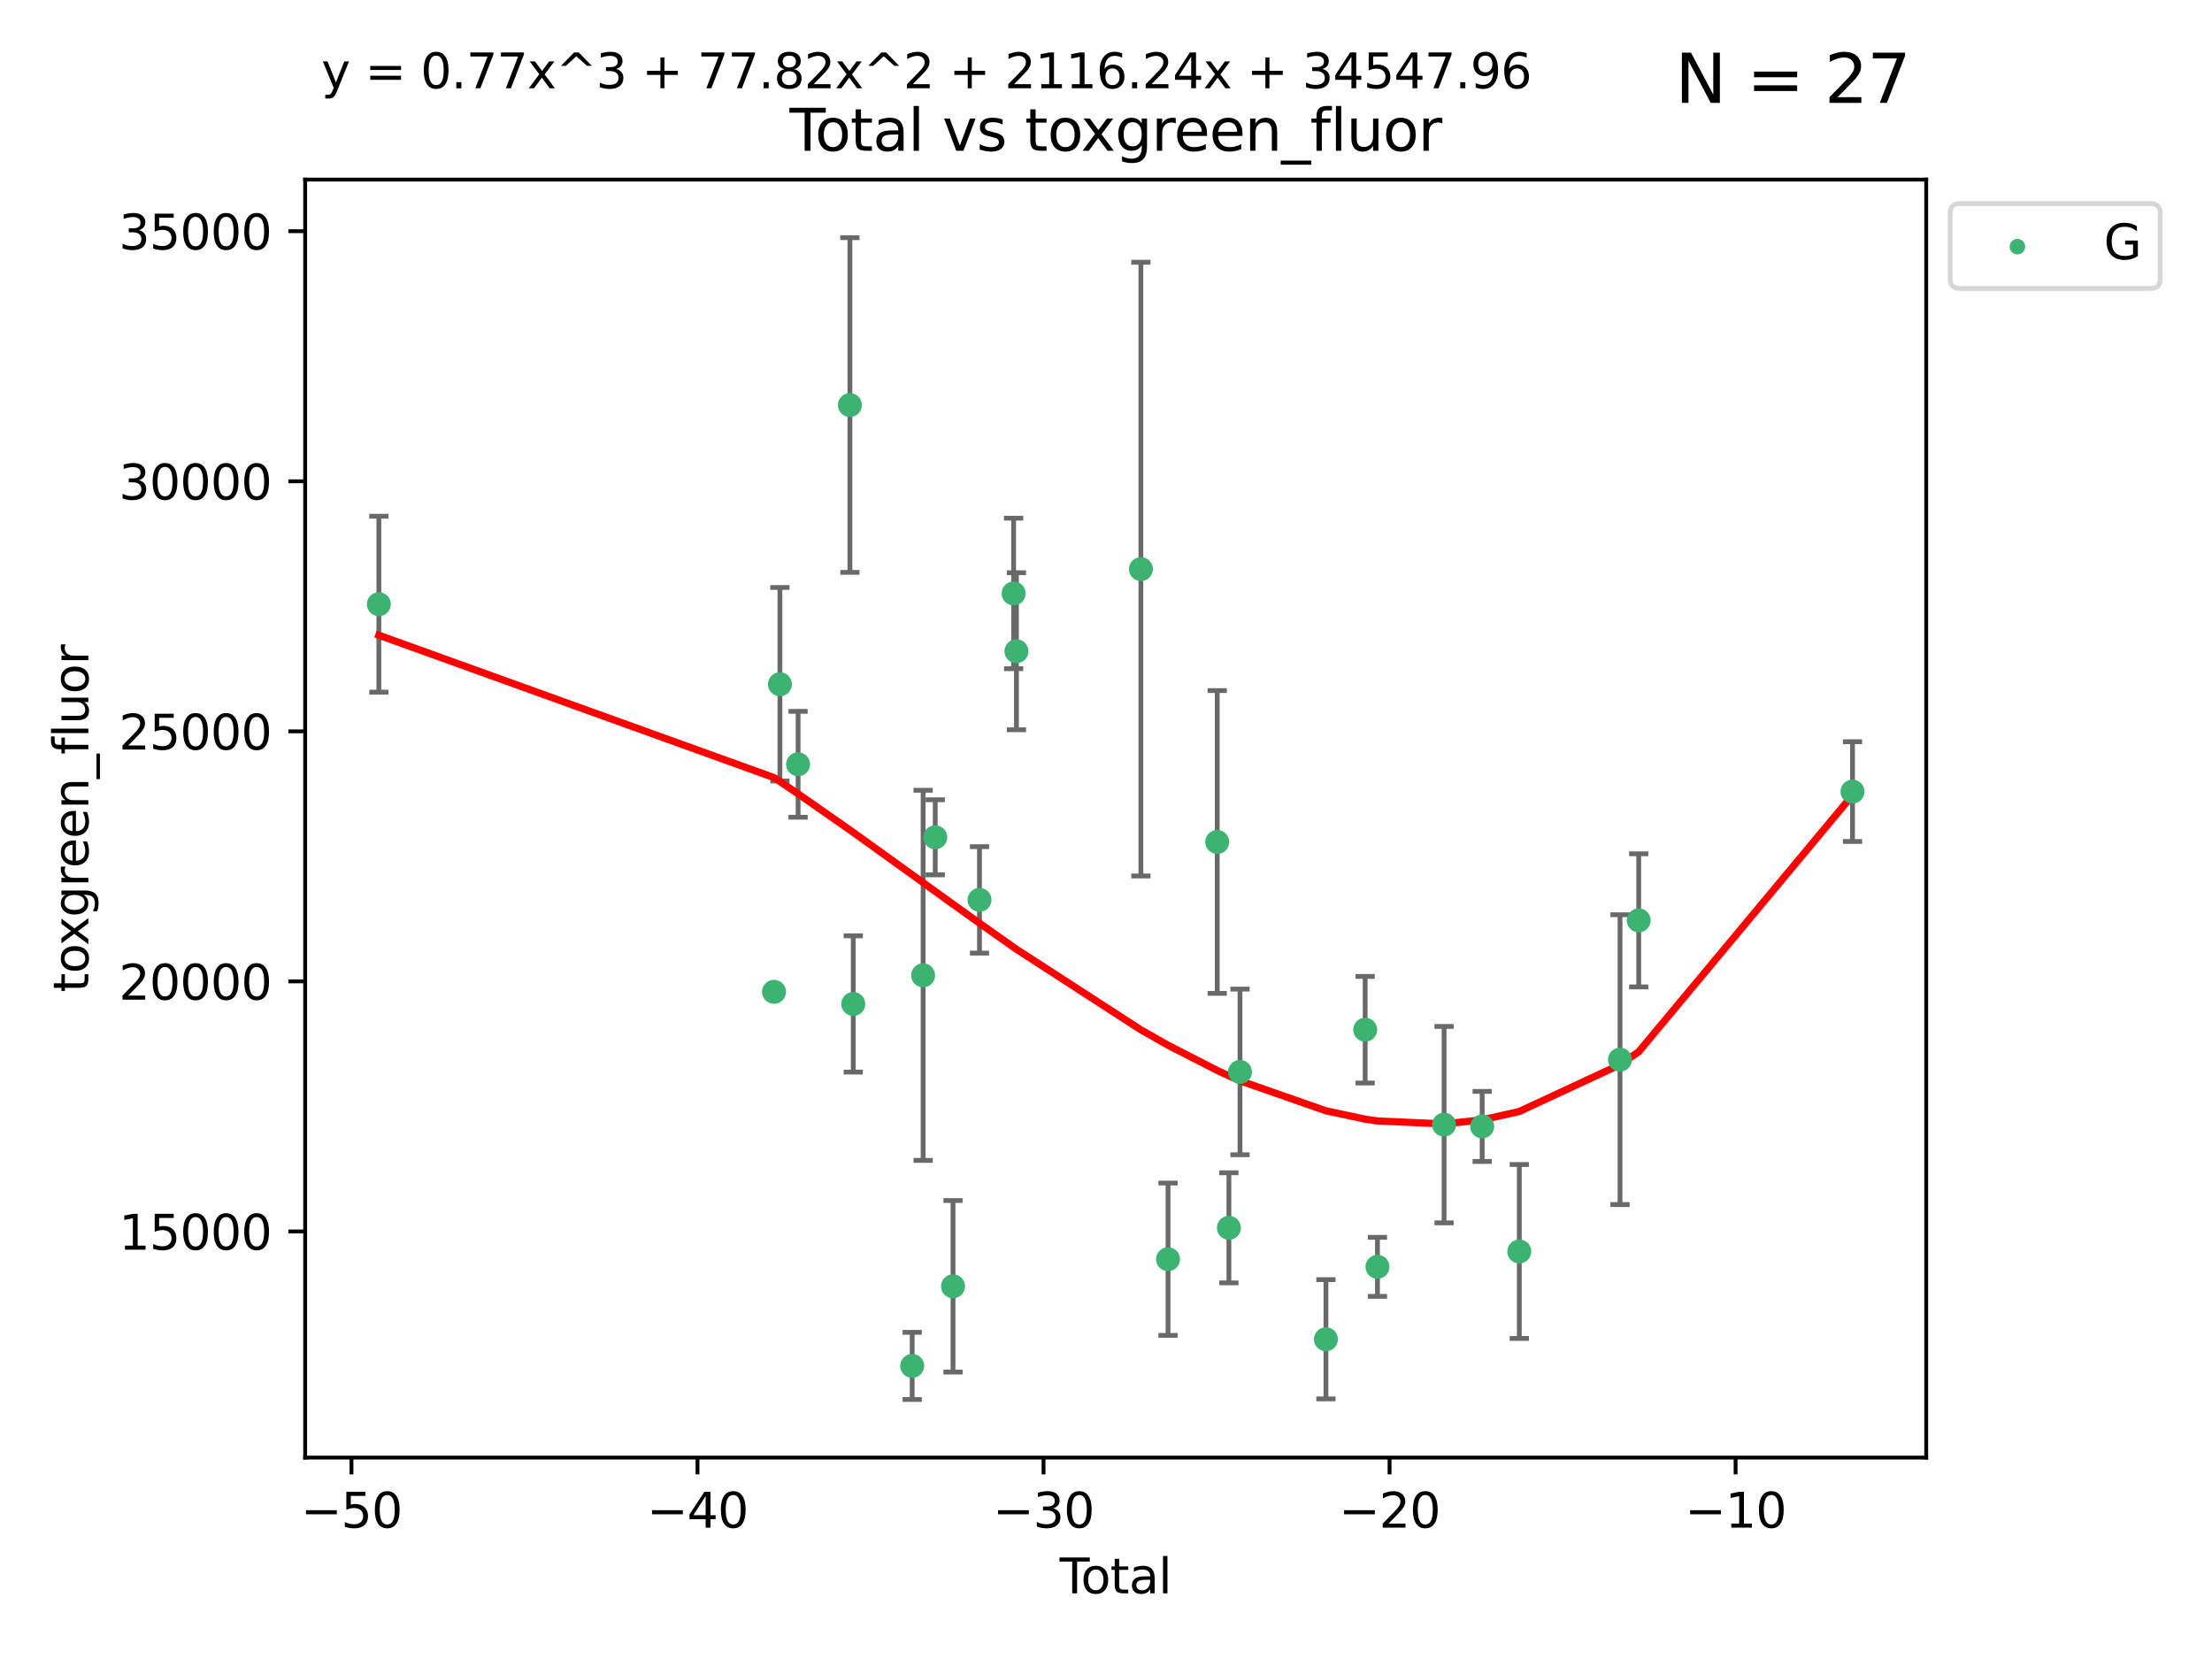 <?xml version="1.0" encoding="utf-8" standalone="no"?>
<!DOCTYPE svg PUBLIC "-//W3C//DTD SVG 1.1//EN"
  "http://www.w3.org/Graphics/SVG/1.1/DTD/svg11.dtd">
<svg xmlns:xlink="http://www.w3.org/1999/xlink" width="460.8pt" height="345.6pt" viewBox="0 0 460.8 345.6" xmlns="http://www.w3.org/2000/svg" version="1.1">
 <defs>
  <style type="text/css">*{stroke-linejoin: round; stroke-linecap: butt}</style>
 </defs>
 <g id="figure_1">
  <g id="patch_1">
   <path d="M 0 345.6 
L 460.8 345.6 
L 460.8 0 
L 0 0 
z
" style="fill: #ffffff"/>
  </g>
  <g id="axes_1">
   <g id="patch_2">
    <path d="M 63.571 303.64 
L 401.26 303.64 
L 401.26 37.411 
L 63.571 37.411 
z
" style="fill: #ffffff"/>
   </g>
   <g id="PathCollection_1">
    <defs>
     <path id="m36bdac491e" d="M 0 1.118 
C 0.297 1.118 0.581 1 0.791 0.791 
C 1 0.581 1.118 0.297 1.118 0 
C 1.118 -0.297 1 -0.581 0.791 -0.791 
C 0.581 -1 0.297 -1.118 0 -1.118 
C -0.297 -1.118 -0.581 -1 -0.791 -0.791 
C -1 -0.581 -1.118 -0.297 -1.118 0 
C -1.118 0.297 -1 0.581 -0.791 0.791 
C -0.581 1 -0.297 1.118 0 1.118 
z
" style="stroke: #3cb371"/>
    </defs>
    <g clip-path="url(#pead21cadd0)">
     <use xlink:href="#m36bdac491e" x="78.921" y="125.865" style="fill: #3cb371; stroke: #3cb371"/>
     <use xlink:href="#m36bdac491e" x="161.243" y="206.614" style="fill: #3cb371; stroke: #3cb371"/>
     <use xlink:href="#m36bdac491e" x="162.472" y="142.541" style="fill: #3cb371; stroke: #3cb371"/>
     <use xlink:href="#m36bdac491e" x="166.255" y="159.214" style="fill: #3cb371; stroke: #3cb371"/>
     <use xlink:href="#m36bdac491e" x="177.051" y="84.377" style="fill: #3cb371; stroke: #3cb371"/>
     <use xlink:href="#m36bdac491e" x="177.75" y="209.146" style="fill: #3cb371; stroke: #3cb371"/>
     <use xlink:href="#m36bdac491e" x="190.024" y="284.544" style="fill: #3cb371; stroke: #3cb371"/>
     <use xlink:href="#m36bdac491e" x="192.301" y="203.178" style="fill: #3cb371; stroke: #3cb371"/>
     <use xlink:href="#m36bdac491e" x="194.83" y="174.426" style="fill: #3cb371; stroke: #3cb371"/>
     <use xlink:href="#m36bdac491e" x="198.533" y="267.962" style="fill: #3cb371; stroke: #3cb371"/>
     <use xlink:href="#m36bdac491e" x="204.046" y="187.463" style="fill: #3cb371; stroke: #3cb371"/>
     <use xlink:href="#m36bdac491e" x="211.155" y="123.622" style="fill: #3cb371; stroke: #3cb371"/>
     <use xlink:href="#m36bdac491e" x="211.742" y="135.663" style="fill: #3cb371; stroke: #3cb371"/>
     <use xlink:href="#m36bdac491e" x="237.671" y="118.555" style="fill: #3cb371; stroke: #3cb371"/>
     <use xlink:href="#m36bdac491e" x="243.322" y="262.32" style="fill: #3cb371; stroke: #3cb371"/>
     <use xlink:href="#m36bdac491e" x="253.568" y="175.398" style="fill: #3cb371; stroke: #3cb371"/>
     <use xlink:href="#m36bdac491e" x="256.002" y="255.777" style="fill: #3cb371; stroke: #3cb371"/>
     <use xlink:href="#m36bdac491e" x="258.316" y="223.306" style="fill: #3cb371; stroke: #3cb371"/>
     <use xlink:href="#m36bdac491e" x="276.215" y="278.993" style="fill: #3cb371; stroke: #3cb371"/>
     <use xlink:href="#m36bdac491e" x="284.389" y="214.513" style="fill: #3cb371; stroke: #3cb371"/>
     <use xlink:href="#m36bdac491e" x="286.95" y="263.906" style="fill: #3cb371; stroke: #3cb371"/>
     <use xlink:href="#m36bdac491e" x="300.829" y="234.283" style="fill: #3cb371; stroke: #3cb371"/>
     <use xlink:href="#m36bdac491e" x="308.762" y="234.654" style="fill: #3cb371; stroke: #3cb371"/>
     <use xlink:href="#m36bdac491e" x="316.498" y="260.706" style="fill: #3cb371; stroke: #3cb371"/>
     <use xlink:href="#m36bdac491e" x="337.477" y="220.745" style="fill: #3cb371; stroke: #3cb371"/>
     <use xlink:href="#m36bdac491e" x="341.376" y="191.727" style="fill: #3cb371; stroke: #3cb371"/>
     <use xlink:href="#m36bdac491e" x="385.911" y="164.908" style="fill: #3cb371; stroke: #3cb371"/>
    </g>
   </g>
   <g id="matplotlib.axis_1">
    <g id="xtick_1">
     <g id="line2d_1">
      <defs>
       <path id="mc6f95c3813" d="M 0 0 
L 0 3.5 
" style="stroke: #000000; stroke-width: 0.8"/>
      </defs>
      <g>
       <use xlink:href="#mc6f95c3813" x="73.218" y="303.64" style="stroke: #000000; stroke-width: 0.8"/>
      </g>
     </g>
     <g id="text_1">
      <!-- −50 -->
      <g transform="translate(62.666 318.238)scale(0.1 -0.1)">
       <defs>
        <path id="DejaVuSans-2212" d="M 678 2272 
L 4684 2272 
L 4684 1741 
L 678 1741 
L 678 2272 
z
" transform="scale(0.016)"/>
        <path id="DejaVuSans-35" d="M 691 4666 
L 3169 4666 
L 3169 4134 
L 1269 4134 
L 1269 2991 
Q 1406 3038 1543 3061 
Q 1681 3084 1819 3084 
Q 2600 3084 3056 2656 
Q 3513 2228 3513 1497 
Q 3513 744 3044 326 
Q 2575 -91 1722 -91 
Q 1428 -91 1123 -41 
Q 819 9 494 109 
L 494 744 
Q 775 591 1075 516 
Q 1375 441 1709 441 
Q 2250 441 2565 725 
Q 2881 1009 2881 1497 
Q 2881 1984 2565 2268 
Q 2250 2553 1709 2553 
Q 1456 2553 1204 2497 
Q 953 2441 691 2322 
L 691 4666 
z
" transform="scale(0.016)"/>
        <path id="DejaVuSans-30" d="M 2034 4250 
Q 1547 4250 1301 3770 
Q 1056 3291 1056 2328 
Q 1056 1369 1301 889 
Q 1547 409 2034 409 
Q 2525 409 2770 889 
Q 3016 1369 3016 2328 
Q 3016 3291 2770 3770 
Q 2525 4250 2034 4250 
z
M 2034 4750 
Q 2819 4750 3233 4129 
Q 3647 3509 3647 2328 
Q 3647 1150 3233 529 
Q 2819 -91 2034 -91 
Q 1250 -91 836 529 
Q 422 1150 422 2328 
Q 422 3509 836 4129 
Q 1250 4750 2034 4750 
z
" transform="scale(0.016)"/>
       </defs>
       <use xlink:href="#DejaVuSans-2212"/>
       <use xlink:href="#DejaVuSans-35" x="83.789"/>
       <use xlink:href="#DejaVuSans-30" x="147.412"/>
      </g>
     </g>
    </g>
    <g id="xtick_2">
     <g id="line2d_2">
      <g>
       <use xlink:href="#mc6f95c3813" x="145.302" y="303.64" style="stroke: #000000; stroke-width: 0.8"/>
      </g>
     </g>
     <g id="text_2">
      <!-- −40 -->
      <g transform="translate(134.75 318.238)scale(0.1 -0.1)">
       <defs>
        <path id="DejaVuSans-34" d="M 2419 4116 
L 825 1625 
L 2419 1625 
L 2419 4116 
z
M 2253 4666 
L 3047 4666 
L 3047 1625 
L 3713 1625 
L 3713 1100 
L 3047 1100 
L 3047 0 
L 2419 0 
L 2419 1100 
L 313 1100 
L 313 1709 
L 2253 4666 
z
" transform="scale(0.016)"/>
       </defs>
       <use xlink:href="#DejaVuSans-2212"/>
       <use xlink:href="#DejaVuSans-34" x="83.789"/>
       <use xlink:href="#DejaVuSans-30" x="147.412"/>
      </g>
     </g>
    </g>
    <g id="xtick_3">
     <g id="line2d_3">
      <g>
       <use xlink:href="#mc6f95c3813" x="217.386" y="303.64" style="stroke: #000000; stroke-width: 0.8"/>
      </g>
     </g>
     <g id="text_3">
      <!-- −30 -->
      <g transform="translate(206.834 318.238)scale(0.1 -0.1)">
       <defs>
        <path id="DejaVuSans-33" d="M 2597 2516 
Q 3050 2419 3304 2112 
Q 3559 1806 3559 1356 
Q 3559 666 3084 287 
Q 2609 -91 1734 -91 
Q 1441 -91 1130 -33 
Q 819 25 488 141 
L 488 750 
Q 750 597 1062 519 
Q 1375 441 1716 441 
Q 2309 441 2620 675 
Q 2931 909 2931 1356 
Q 2931 1769 2642 2001 
Q 2353 2234 1838 2234 
L 1294 2234 
L 1294 2753 
L 1863 2753 
Q 2328 2753 2575 2939 
Q 2822 3125 2822 3475 
Q 2822 3834 2567 4026 
Q 2313 4219 1838 4219 
Q 1578 4219 1281 4162 
Q 984 4106 628 3988 
L 628 4550 
Q 988 4650 1302 4700 
Q 1616 4750 1894 4750 
Q 2613 4750 3031 4423 
Q 3450 4097 3450 3541 
Q 3450 3153 3228 2886 
Q 3006 2619 2597 2516 
z
" transform="scale(0.016)"/>
       </defs>
       <use xlink:href="#DejaVuSans-2212"/>
       <use xlink:href="#DejaVuSans-33" x="83.789"/>
       <use xlink:href="#DejaVuSans-30" x="147.412"/>
      </g>
     </g>
    </g>
    <g id="xtick_4">
     <g id="line2d_4">
      <g>
       <use xlink:href="#mc6f95c3813" x="289.47" y="303.64" style="stroke: #000000; stroke-width: 0.8"/>
      </g>
     </g>
     <g id="text_4">
      <!-- −20 -->
      <g transform="translate(278.917 318.238)scale(0.1 -0.1)">
       <defs>
        <path id="DejaVuSans-32" d="M 1228 531 
L 3431 531 
L 3431 0 
L 469 0 
L 469 531 
Q 828 903 1448 1529 
Q 2069 2156 2228 2338 
Q 2531 2678 2651 2914 
Q 2772 3150 2772 3378 
Q 2772 3750 2511 3984 
Q 2250 4219 1831 4219 
Q 1534 4219 1204 4116 
Q 875 4013 500 3803 
L 500 4441 
Q 881 4594 1212 4672 
Q 1544 4750 1819 4750 
Q 2544 4750 2975 4387 
Q 3406 4025 3406 3419 
Q 3406 3131 3298 2873 
Q 3191 2616 2906 2266 
Q 2828 2175 2409 1742 
Q 1991 1309 1228 531 
z
" transform="scale(0.016)"/>
       </defs>
       <use xlink:href="#DejaVuSans-2212"/>
       <use xlink:href="#DejaVuSans-32" x="83.789"/>
       <use xlink:href="#DejaVuSans-30" x="147.412"/>
      </g>
     </g>
    </g>
    <g id="xtick_5">
     <g id="line2d_5">
      <g>
       <use xlink:href="#mc6f95c3813" x="361.554" y="303.64" style="stroke: #000000; stroke-width: 0.8"/>
      </g>
     </g>
     <g id="text_5">
      <!-- −10 -->
      <g transform="translate(351.001 318.238)scale(0.1 -0.1)">
       <defs>
        <path id="DejaVuSans-31" d="M 794 531 
L 1825 531 
L 1825 4091 
L 703 3866 
L 703 4441 
L 1819 4666 
L 2450 4666 
L 2450 531 
L 3481 531 
L 3481 0 
L 794 0 
L 794 531 
z
" transform="scale(0.016)"/>
       </defs>
       <use xlink:href="#DejaVuSans-2212"/>
       <use xlink:href="#DejaVuSans-31" x="83.789"/>
       <use xlink:href="#DejaVuSans-30" x="147.412"/>
      </g>
     </g>
    </g>
    <g id="text_6">
     <!-- Total -->
     <g transform="translate(220.739 331.917)scale(0.1 -0.1)">
      <defs>
       <path id="DejaVuSans-54" d="M -19 4666 
L 3928 4666 
L 3928 4134 
L 2272 4134 
L 2272 0 
L 1638 0 
L 1638 4134 
L -19 4134 
L -19 4666 
z
" transform="scale(0.016)"/>
       <path id="DejaVuSans-6f" d="M 1959 3097 
Q 1497 3097 1228 2736 
Q 959 2375 959 1747 
Q 959 1119 1226 758 
Q 1494 397 1959 397 
Q 2419 397 2687 759 
Q 2956 1122 2956 1747 
Q 2956 2369 2687 2733 
Q 2419 3097 1959 3097 
z
M 1959 3584 
Q 2709 3584 3137 3096 
Q 3566 2609 3566 1747 
Q 3566 888 3137 398 
Q 2709 -91 1959 -91 
Q 1206 -91 779 398 
Q 353 888 353 1747 
Q 353 2609 779 3096 
Q 1206 3584 1959 3584 
z
" transform="scale(0.016)"/>
       <path id="DejaVuSans-74" d="M 1172 4494 
L 1172 3500 
L 2356 3500 
L 2356 3053 
L 1172 3053 
L 1172 1153 
Q 1172 725 1289 603 
Q 1406 481 1766 481 
L 2356 481 
L 2356 0 
L 1766 0 
Q 1100 0 847 248 
Q 594 497 594 1153 
L 594 3053 
L 172 3053 
L 172 3500 
L 594 3500 
L 594 4494 
L 1172 4494 
z
" transform="scale(0.016)"/>
       <path id="DejaVuSans-61" d="M 2194 1759 
Q 1497 1759 1228 1600 
Q 959 1441 959 1056 
Q 959 750 1161 570 
Q 1363 391 1709 391 
Q 2188 391 2477 730 
Q 2766 1069 2766 1631 
L 2766 1759 
L 2194 1759 
z
M 3341 1997 
L 3341 0 
L 2766 0 
L 2766 531 
Q 2569 213 2275 61 
Q 1981 -91 1556 -91 
Q 1019 -91 701 211 
Q 384 513 384 1019 
Q 384 1609 779 1909 
Q 1175 2209 1959 2209 
L 2766 2209 
L 2766 2266 
Q 2766 2663 2505 2880 
Q 2244 3097 1772 3097 
Q 1472 3097 1187 3025 
Q 903 2953 641 2809 
L 641 3341 
Q 956 3463 1253 3523 
Q 1550 3584 1831 3584 
Q 2591 3584 2966 3190 
Q 3341 2797 3341 1997 
z
" transform="scale(0.016)"/>
       <path id="DejaVuSans-6c" d="M 603 4863 
L 1178 4863 
L 1178 0 
L 603 0 
L 603 4863 
z
" transform="scale(0.016)"/>
      </defs>
      <use xlink:href="#DejaVuSans-54"/>
      <use xlink:href="#DejaVuSans-6f" x="44.084"/>
      <use xlink:href="#DejaVuSans-74" x="105.266"/>
      <use xlink:href="#DejaVuSans-61" x="144.475"/>
      <use xlink:href="#DejaVuSans-6c" x="205.754"/>
     </g>
    </g>
   </g>
   <g id="matplotlib.axis_2">
    <g id="ytick_1">
     <g id="line2d_6">
      <defs>
       <path id="mb53b3d0828" d="M 0 0 
L -3.5 0 
" style="stroke: #000000; stroke-width: 0.8"/>
      </defs>
      <g>
       <use xlink:href="#mb53b3d0828" x="63.571" y="256.533" style="stroke: #000000; stroke-width: 0.8"/>
      </g>
     </g>
     <g id="text_7">
      <!-- 15000 -->
      <g transform="translate(24.759 260.332)scale(0.1 -0.1)">
       <use xlink:href="#DejaVuSans-31"/>
       <use xlink:href="#DejaVuSans-35" x="63.623"/>
       <use xlink:href="#DejaVuSans-30" x="127.246"/>
       <use xlink:href="#DejaVuSans-30" x="190.869"/>
       <use xlink:href="#DejaVuSans-30" x="254.492"/>
      </g>
     </g>
    </g>
    <g id="ytick_2">
     <g id="line2d_7">
      <g>
       <use xlink:href="#mb53b3d0828" x="63.571" y="204.442" style="stroke: #000000; stroke-width: 0.8"/>
      </g>
     </g>
     <g id="text_8">
      <!-- 20000 -->
      <g transform="translate(24.759 208.241)scale(0.1 -0.1)">
       <use xlink:href="#DejaVuSans-32"/>
       <use xlink:href="#DejaVuSans-30" x="63.623"/>
       <use xlink:href="#DejaVuSans-30" x="127.246"/>
       <use xlink:href="#DejaVuSans-30" x="190.869"/>
       <use xlink:href="#DejaVuSans-30" x="254.492"/>
      </g>
     </g>
    </g>
    <g id="ytick_3">
     <g id="line2d_8">
      <g>
       <use xlink:href="#mb53b3d0828" x="63.571" y="152.35" style="stroke: #000000; stroke-width: 0.8"/>
      </g>
     </g>
     <g id="text_9">
      <!-- 25000 -->
      <g transform="translate(24.759 156.149)scale(0.1 -0.1)">
       <use xlink:href="#DejaVuSans-32"/>
       <use xlink:href="#DejaVuSans-35" x="63.623"/>
       <use xlink:href="#DejaVuSans-30" x="127.246"/>
       <use xlink:href="#DejaVuSans-30" x="190.869"/>
       <use xlink:href="#DejaVuSans-30" x="254.492"/>
      </g>
     </g>
    </g>
    <g id="ytick_4">
     <g id="line2d_9">
      <g>
       <use xlink:href="#mb53b3d0828" x="63.571" y="100.259" style="stroke: #000000; stroke-width: 0.8"/>
      </g>
     </g>
     <g id="text_10">
      <!-- 30000 -->
      <g transform="translate(24.759 104.058)scale(0.1 -0.1)">
       <use xlink:href="#DejaVuSans-33"/>
       <use xlink:href="#DejaVuSans-30" x="63.623"/>
       <use xlink:href="#DejaVuSans-30" x="127.246"/>
       <use xlink:href="#DejaVuSans-30" x="190.869"/>
       <use xlink:href="#DejaVuSans-30" x="254.492"/>
      </g>
     </g>
    </g>
    <g id="ytick_5">
     <g id="line2d_10">
      <g>
       <use xlink:href="#mb53b3d0828" x="63.571" y="48.167" style="stroke: #000000; stroke-width: 0.8"/>
      </g>
     </g>
     <g id="text_11">
      <!-- 35000 -->
      <g transform="translate(24.759 51.967)scale(0.1 -0.1)">
       <use xlink:href="#DejaVuSans-33"/>
       <use xlink:href="#DejaVuSans-35" x="63.623"/>
       <use xlink:href="#DejaVuSans-30" x="127.246"/>
       <use xlink:href="#DejaVuSans-30" x="190.869"/>
       <use xlink:href="#DejaVuSans-30" x="254.492"/>
      </g>
     </g>
    </g>
    <g id="text_12">
     <!-- toxgreen_fluor -->
     <g transform="translate(18.401 206.72)rotate(-90)scale(0.1 -0.1)">
      <defs>
       <path id="DejaVuSans-78" d="M 3513 3500 
L 2247 1797 
L 3578 0 
L 2900 0 
L 1881 1375 
L 863 0 
L 184 0 
L 1544 1831 
L 300 3500 
L 978 3500 
L 1906 2253 
L 2834 3500 
L 3513 3500 
z
" transform="scale(0.016)"/>
       <path id="DejaVuSans-67" d="M 2906 1791 
Q 2906 2416 2648 2759 
Q 2391 3103 1925 3103 
Q 1463 3103 1205 2759 
Q 947 2416 947 1791 
Q 947 1169 1205 825 
Q 1463 481 1925 481 
Q 2391 481 2648 825 
Q 2906 1169 2906 1791 
z
M 3481 434 
Q 3481 -459 3084 -895 
Q 2688 -1331 1869 -1331 
Q 1566 -1331 1297 -1286 
Q 1028 -1241 775 -1147 
L 775 -588 
Q 1028 -725 1275 -790 
Q 1522 -856 1778 -856 
Q 2344 -856 2625 -561 
Q 2906 -266 2906 331 
L 2906 616 
Q 2728 306 2450 153 
Q 2172 0 1784 0 
Q 1141 0 747 490 
Q 353 981 353 1791 
Q 353 2603 747 3093 
Q 1141 3584 1784 3584 
Q 2172 3584 2450 3431 
Q 2728 3278 2906 2969 
L 2906 3500 
L 3481 3500 
L 3481 434 
z
" transform="scale(0.016)"/>
       <path id="DejaVuSans-72" d="M 2631 2963 
Q 2534 3019 2420 3045 
Q 2306 3072 2169 3072 
Q 1681 3072 1420 2755 
Q 1159 2438 1159 1844 
L 1159 0 
L 581 0 
L 581 3500 
L 1159 3500 
L 1159 2956 
Q 1341 3275 1631 3429 
Q 1922 3584 2338 3584 
Q 2397 3584 2469 3576 
Q 2541 3569 2628 3553 
L 2631 2963 
z
" transform="scale(0.016)"/>
       <path id="DejaVuSans-65" d="M 3597 1894 
L 3597 1613 
L 953 1613 
Q 991 1019 1311 708 
Q 1631 397 2203 397 
Q 2534 397 2845 478 
Q 3156 559 3463 722 
L 3463 178 
Q 3153 47 2828 -22 
Q 2503 -91 2169 -91 
Q 1331 -91 842 396 
Q 353 884 353 1716 
Q 353 2575 817 3079 
Q 1281 3584 2069 3584 
Q 2775 3584 3186 3129 
Q 3597 2675 3597 1894 
z
M 3022 2063 
Q 3016 2534 2758 2815 
Q 2500 3097 2075 3097 
Q 1594 3097 1305 2825 
Q 1016 2553 972 2059 
L 3022 2063 
z
" transform="scale(0.016)"/>
       <path id="DejaVuSans-6e" d="M 3513 2113 
L 3513 0 
L 2938 0 
L 2938 2094 
Q 2938 2591 2744 2837 
Q 2550 3084 2163 3084 
Q 1697 3084 1428 2787 
Q 1159 2491 1159 1978 
L 1159 0 
L 581 0 
L 581 3500 
L 1159 3500 
L 1159 2956 
Q 1366 3272 1645 3428 
Q 1925 3584 2291 3584 
Q 2894 3584 3203 3211 
Q 3513 2838 3513 2113 
z
" transform="scale(0.016)"/>
       <path id="DejaVuSans-5f" d="M 3263 -1063 
L 3263 -1509 
L -63 -1509 
L -63 -1063 
L 3263 -1063 
z
" transform="scale(0.016)"/>
       <path id="DejaVuSans-66" d="M 2375 4863 
L 2375 4384 
L 1825 4384 
Q 1516 4384 1395 4259 
Q 1275 4134 1275 3809 
L 1275 3500 
L 2222 3500 
L 2222 3053 
L 1275 3053 
L 1275 0 
L 697 0 
L 697 3053 
L 147 3053 
L 147 3500 
L 697 3500 
L 697 3744 
Q 697 4328 969 4595 
Q 1241 4863 1831 4863 
L 2375 4863 
z
" transform="scale(0.016)"/>
       <path id="DejaVuSans-75" d="M 544 1381 
L 544 3500 
L 1119 3500 
L 1119 1403 
Q 1119 906 1312 657 
Q 1506 409 1894 409 
Q 2359 409 2629 706 
Q 2900 1003 2900 1516 
L 2900 3500 
L 3475 3500 
L 3475 0 
L 2900 0 
L 2900 538 
Q 2691 219 2414 64 
Q 2138 -91 1772 -91 
Q 1169 -91 856 284 
Q 544 659 544 1381 
z
M 1991 3584 
L 1991 3584 
z
" transform="scale(0.016)"/>
      </defs>
      <use xlink:href="#DejaVuSans-74"/>
      <use xlink:href="#DejaVuSans-6f" x="39.209"/>
      <use xlink:href="#DejaVuSans-78" x="97.266"/>
      <use xlink:href="#DejaVuSans-67" x="156.445"/>
      <use xlink:href="#DejaVuSans-72" x="219.922"/>
      <use xlink:href="#DejaVuSans-65" x="258.785"/>
      <use xlink:href="#DejaVuSans-65" x="320.309"/>
      <use xlink:href="#DejaVuSans-6e" x="381.832"/>
      <use xlink:href="#DejaVuSans-5f" x="445.211"/>
      <use xlink:href="#DejaVuSans-66" x="495.211"/>
      <use xlink:href="#DejaVuSans-6c" x="530.416"/>
      <use xlink:href="#DejaVuSans-75" x="558.199"/>
      <use xlink:href="#DejaVuSans-6f" x="621.578"/>
      <use xlink:href="#DejaVuSans-72" x="682.76"/>
     </g>
    </g>
   </g>
   <g id="LineCollection_1">
    <path d="M 78.921 144.188 
L 78.921 107.542 
" clip-path="url(#pead21cadd0)" style="fill: none; stroke: #696969"/>
    <path d="M 161.243 207.326 
L 161.243 205.903 
" clip-path="url(#pead21cadd0)" style="fill: none; stroke: #696969"/>
    <path d="M 162.472 162.696 
L 162.472 122.386 
" clip-path="url(#pead21cadd0)" style="fill: none; stroke: #696969"/>
    <path d="M 166.255 170.243 
L 166.255 148.185 
" clip-path="url(#pead21cadd0)" style="fill: none; stroke: #696969"/>
    <path d="M 177.051 119.241 
L 177.051 49.513 
" clip-path="url(#pead21cadd0)" style="fill: none; stroke: #696969"/>
    <path d="M 177.75 223.342 
L 177.75 194.951 
" clip-path="url(#pead21cadd0)" style="fill: none; stroke: #696969"/>
    <path d="M 190.024 291.539 
L 190.024 277.55 
" clip-path="url(#pead21cadd0)" style="fill: none; stroke: #696969"/>
    <path d="M 192.301 241.728 
L 192.301 164.627 
" clip-path="url(#pead21cadd0)" style="fill: none; stroke: #696969"/>
    <path d="M 194.83 182.244 
L 194.83 166.609 
" clip-path="url(#pead21cadd0)" style="fill: none; stroke: #696969"/>
    <path d="M 198.533 285.83 
L 198.533 250.095 
" clip-path="url(#pead21cadd0)" style="fill: none; stroke: #696969"/>
    <path d="M 204.046 198.549 
L 204.046 176.378 
" clip-path="url(#pead21cadd0)" style="fill: none; stroke: #696969"/>
    <path d="M 211.155 139.305 
L 211.155 107.94 
" clip-path="url(#pead21cadd0)" style="fill: none; stroke: #696969"/>
    <path d="M 211.742 152.019 
L 211.742 119.307 
" clip-path="url(#pead21cadd0)" style="fill: none; stroke: #696969"/>
    <path d="M 237.671 182.478 
L 237.671 54.631 
" clip-path="url(#pead21cadd0)" style="fill: none; stroke: #696969"/>
    <path d="M 243.322 278.186 
L 243.322 246.454 
" clip-path="url(#pead21cadd0)" style="fill: none; stroke: #696969"/>
    <path d="M 253.568 206.933 
L 253.568 143.863 
" clip-path="url(#pead21cadd0)" style="fill: none; stroke: #696969"/>
    <path d="M 256.002 267.247 
L 256.002 244.308 
" clip-path="url(#pead21cadd0)" style="fill: none; stroke: #696969"/>
    <path d="M 258.316 240.557 
L 258.316 206.055 
" clip-path="url(#pead21cadd0)" style="fill: none; stroke: #696969"/>
    <path d="M 276.215 291.418 
L 276.215 266.567 
" clip-path="url(#pead21cadd0)" style="fill: none; stroke: #696969"/>
    <path d="M 284.389 225.615 
L 284.389 203.411 
" clip-path="url(#pead21cadd0)" style="fill: none; stroke: #696969"/>
    <path d="M 286.95 270.057 
L 286.95 257.756 
" clip-path="url(#pead21cadd0)" style="fill: none; stroke: #696969"/>
    <path d="M 300.829 254.743 
L 300.829 213.822 
" clip-path="url(#pead21cadd0)" style="fill: none; stroke: #696969"/>
    <path d="M 308.762 241.952 
L 308.762 227.357 
" clip-path="url(#pead21cadd0)" style="fill: none; stroke: #696969"/>
    <path d="M 316.498 278.824 
L 316.498 242.588 
" clip-path="url(#pead21cadd0)" style="fill: none; stroke: #696969"/>
    <path d="M 337.477 250.932 
L 337.477 190.557 
" clip-path="url(#pead21cadd0)" style="fill: none; stroke: #696969"/>
    <path d="M 341.376 205.591 
L 341.376 177.864 
" clip-path="url(#pead21cadd0)" style="fill: none; stroke: #696969"/>
    <path d="M 385.911 175.294 
L 385.911 154.521 
" clip-path="url(#pead21cadd0)" style="fill: none; stroke: #696969"/>
   </g>
   <g id="line2d_11">
    <defs>
     <path id="m73fe2e86a7" d="M 2 0 
L -2 -0 
" style="stroke: #696969"/>
    </defs>
    <g clip-path="url(#pead21cadd0)">
     <use xlink:href="#m73fe2e86a7" x="78.921" y="144.188" style="fill: #696969; stroke: #696969"/>
     <use xlink:href="#m73fe2e86a7" x="161.243" y="207.326" style="fill: #696969; stroke: #696969"/>
     <use xlink:href="#m73fe2e86a7" x="162.472" y="162.696" style="fill: #696969; stroke: #696969"/>
     <use xlink:href="#m73fe2e86a7" x="166.255" y="170.243" style="fill: #696969; stroke: #696969"/>
     <use xlink:href="#m73fe2e86a7" x="177.051" y="119.241" style="fill: #696969; stroke: #696969"/>
     <use xlink:href="#m73fe2e86a7" x="177.75" y="223.342" style="fill: #696969; stroke: #696969"/>
     <use xlink:href="#m73fe2e86a7" x="190.024" y="291.539" style="fill: #696969; stroke: #696969"/>
     <use xlink:href="#m73fe2e86a7" x="192.301" y="241.728" style="fill: #696969; stroke: #696969"/>
     <use xlink:href="#m73fe2e86a7" x="194.83" y="182.244" style="fill: #696969; stroke: #696969"/>
     <use xlink:href="#m73fe2e86a7" x="198.533" y="285.83" style="fill: #696969; stroke: #696969"/>
     <use xlink:href="#m73fe2e86a7" x="204.046" y="198.549" style="fill: #696969; stroke: #696969"/>
     <use xlink:href="#m73fe2e86a7" x="211.155" y="139.305" style="fill: #696969; stroke: #696969"/>
     <use xlink:href="#m73fe2e86a7" x="211.742" y="152.019" style="fill: #696969; stroke: #696969"/>
     <use xlink:href="#m73fe2e86a7" x="237.671" y="182.478" style="fill: #696969; stroke: #696969"/>
     <use xlink:href="#m73fe2e86a7" x="243.322" y="278.186" style="fill: #696969; stroke: #696969"/>
     <use xlink:href="#m73fe2e86a7" x="253.568" y="206.933" style="fill: #696969; stroke: #696969"/>
     <use xlink:href="#m73fe2e86a7" x="256.002" y="267.247" style="fill: #696969; stroke: #696969"/>
     <use xlink:href="#m73fe2e86a7" x="258.316" y="240.557" style="fill: #696969; stroke: #696969"/>
     <use xlink:href="#m73fe2e86a7" x="276.215" y="291.418" style="fill: #696969; stroke: #696969"/>
     <use xlink:href="#m73fe2e86a7" x="284.389" y="225.615" style="fill: #696969; stroke: #696969"/>
     <use xlink:href="#m73fe2e86a7" x="286.95" y="270.057" style="fill: #696969; stroke: #696969"/>
     <use xlink:href="#m73fe2e86a7" x="300.829" y="254.743" style="fill: #696969; stroke: #696969"/>
     <use xlink:href="#m73fe2e86a7" x="308.762" y="241.952" style="fill: #696969; stroke: #696969"/>
     <use xlink:href="#m73fe2e86a7" x="316.498" y="278.824" style="fill: #696969; stroke: #696969"/>
     <use xlink:href="#m73fe2e86a7" x="337.477" y="250.932" style="fill: #696969; stroke: #696969"/>
     <use xlink:href="#m73fe2e86a7" x="341.376" y="205.591" style="fill: #696969; stroke: #696969"/>
     <use xlink:href="#m73fe2e86a7" x="385.911" y="175.294" style="fill: #696969; stroke: #696969"/>
    </g>
   </g>
   <g id="line2d_12">
    <g clip-path="url(#pead21cadd0)">
     <use xlink:href="#m73fe2e86a7" x="78.921" y="107.542" style="fill: #696969; stroke: #696969"/>
     <use xlink:href="#m73fe2e86a7" x="161.243" y="205.903" style="fill: #696969; stroke: #696969"/>
     <use xlink:href="#m73fe2e86a7" x="162.472" y="122.386" style="fill: #696969; stroke: #696969"/>
     <use xlink:href="#m73fe2e86a7" x="166.255" y="148.185" style="fill: #696969; stroke: #696969"/>
     <use xlink:href="#m73fe2e86a7" x="177.051" y="49.513" style="fill: #696969; stroke: #696969"/>
     <use xlink:href="#m73fe2e86a7" x="177.75" y="194.951" style="fill: #696969; stroke: #696969"/>
     <use xlink:href="#m73fe2e86a7" x="190.024" y="277.55" style="fill: #696969; stroke: #696969"/>
     <use xlink:href="#m73fe2e86a7" x="192.301" y="164.627" style="fill: #696969; stroke: #696969"/>
     <use xlink:href="#m73fe2e86a7" x="194.83" y="166.609" style="fill: #696969; stroke: #696969"/>
     <use xlink:href="#m73fe2e86a7" x="198.533" y="250.095" style="fill: #696969; stroke: #696969"/>
     <use xlink:href="#m73fe2e86a7" x="204.046" y="176.378" style="fill: #696969; stroke: #696969"/>
     <use xlink:href="#m73fe2e86a7" x="211.155" y="107.94" style="fill: #696969; stroke: #696969"/>
     <use xlink:href="#m73fe2e86a7" x="211.742" y="119.307" style="fill: #696969; stroke: #696969"/>
     <use xlink:href="#m73fe2e86a7" x="237.671" y="54.631" style="fill: #696969; stroke: #696969"/>
     <use xlink:href="#m73fe2e86a7" x="243.322" y="246.454" style="fill: #696969; stroke: #696969"/>
     <use xlink:href="#m73fe2e86a7" x="253.568" y="143.863" style="fill: #696969; stroke: #696969"/>
     <use xlink:href="#m73fe2e86a7" x="256.002" y="244.308" style="fill: #696969; stroke: #696969"/>
     <use xlink:href="#m73fe2e86a7" x="258.316" y="206.055" style="fill: #696969; stroke: #696969"/>
     <use xlink:href="#m73fe2e86a7" x="276.215" y="266.567" style="fill: #696969; stroke: #696969"/>
     <use xlink:href="#m73fe2e86a7" x="284.389" y="203.411" style="fill: #696969; stroke: #696969"/>
     <use xlink:href="#m73fe2e86a7" x="286.95" y="257.756" style="fill: #696969; stroke: #696969"/>
     <use xlink:href="#m73fe2e86a7" x="300.829" y="213.822" style="fill: #696969; stroke: #696969"/>
     <use xlink:href="#m73fe2e86a7" x="308.762" y="227.357" style="fill: #696969; stroke: #696969"/>
     <use xlink:href="#m73fe2e86a7" x="316.498" y="242.588" style="fill: #696969; stroke: #696969"/>
     <use xlink:href="#m73fe2e86a7" x="337.477" y="190.557" style="fill: #696969; stroke: #696969"/>
     <use xlink:href="#m73fe2e86a7" x="341.376" y="177.864" style="fill: #696969; stroke: #696969"/>
     <use xlink:href="#m73fe2e86a7" x="385.911" y="154.521" style="fill: #696969; stroke: #696969"/>
    </g>
   </g>
   <g id="line2d_13">
    <path d="M 78.921 132.324 
L 161.243 161.991 
L 162.472 162.811 
L 166.255 165.37 
L 177.051 172.903 
L 177.75 173.399 
L 190.024 182.222 
L 192.301 183.868 
L 194.83 185.696 
L 198.533 188.367 
L 204.046 192.317 
L 211.155 197.334 
L 211.742 197.743 
L 237.671 214.534 
L 243.322 217.738 
L 253.568 222.986 
L 256.002 224.114 
L 258.316 225.141 
L 276.215 231.4 
L 284.389 233.137 
L 286.95 233.52 
L 300.829 234.134 
L 308.762 233.286 
L 316.498 231.543 
L 337.477 221.789 
L 341.376 219.099 
L 385.911 165.644 
" clip-path="url(#pead21cadd0)" style="fill: none; stroke: #ff0000; stroke-width: 1.5; stroke-linecap: square"/>
   </g>
   <g id="line2d_14">
    <defs>
     <path id="mae655521a1" d="M 0 2 
C 0.53 2 1.039 1.789 1.414 1.414 
C 1.789 1.039 2 0.53 2 0 
C 2 -0.53 1.789 -1.039 1.414 -1.414 
C 1.039 -1.789 0.53 -2 0 -2 
C -0.53 -2 -1.039 -1.789 -1.414 -1.414 
C -1.789 -1.039 -2 -0.53 -2 0 
C -2 0.53 -1.789 1.039 -1.414 1.414 
C -1.039 1.789 -0.53 2 0 2 
z
" style="stroke: #3cb371"/>
    </defs>
    <g clip-path="url(#pead21cadd0)">
     <use xlink:href="#mae655521a1" x="78.921" y="125.865" style="fill: #3cb371; stroke: #3cb371"/>
     <use xlink:href="#mae655521a1" x="161.243" y="206.614" style="fill: #3cb371; stroke: #3cb371"/>
     <use xlink:href="#mae655521a1" x="162.472" y="142.541" style="fill: #3cb371; stroke: #3cb371"/>
     <use xlink:href="#mae655521a1" x="166.255" y="159.214" style="fill: #3cb371; stroke: #3cb371"/>
     <use xlink:href="#mae655521a1" x="177.051" y="84.377" style="fill: #3cb371; stroke: #3cb371"/>
     <use xlink:href="#mae655521a1" x="177.75" y="209.146" style="fill: #3cb371; stroke: #3cb371"/>
     <use xlink:href="#mae655521a1" x="190.024" y="284.544" style="fill: #3cb371; stroke: #3cb371"/>
     <use xlink:href="#mae655521a1" x="192.301" y="203.178" style="fill: #3cb371; stroke: #3cb371"/>
     <use xlink:href="#mae655521a1" x="194.83" y="174.426" style="fill: #3cb371; stroke: #3cb371"/>
     <use xlink:href="#mae655521a1" x="198.533" y="267.962" style="fill: #3cb371; stroke: #3cb371"/>
     <use xlink:href="#mae655521a1" x="204.046" y="187.463" style="fill: #3cb371; stroke: #3cb371"/>
     <use xlink:href="#mae655521a1" x="211.155" y="123.622" style="fill: #3cb371; stroke: #3cb371"/>
     <use xlink:href="#mae655521a1" x="211.742" y="135.663" style="fill: #3cb371; stroke: #3cb371"/>
     <use xlink:href="#mae655521a1" x="237.671" y="118.555" style="fill: #3cb371; stroke: #3cb371"/>
     <use xlink:href="#mae655521a1" x="243.322" y="262.32" style="fill: #3cb371; stroke: #3cb371"/>
     <use xlink:href="#mae655521a1" x="253.568" y="175.398" style="fill: #3cb371; stroke: #3cb371"/>
     <use xlink:href="#mae655521a1" x="256.002" y="255.777" style="fill: #3cb371; stroke: #3cb371"/>
     <use xlink:href="#mae655521a1" x="258.316" y="223.306" style="fill: #3cb371; stroke: #3cb371"/>
     <use xlink:href="#mae655521a1" x="276.215" y="278.993" style="fill: #3cb371; stroke: #3cb371"/>
     <use xlink:href="#mae655521a1" x="284.389" y="214.513" style="fill: #3cb371; stroke: #3cb371"/>
     <use xlink:href="#mae655521a1" x="286.95" y="263.906" style="fill: #3cb371; stroke: #3cb371"/>
     <use xlink:href="#mae655521a1" x="300.829" y="234.283" style="fill: #3cb371; stroke: #3cb371"/>
     <use xlink:href="#mae655521a1" x="308.762" y="234.654" style="fill: #3cb371; stroke: #3cb371"/>
     <use xlink:href="#mae655521a1" x="316.498" y="260.706" style="fill: #3cb371; stroke: #3cb371"/>
     <use xlink:href="#mae655521a1" x="337.477" y="220.745" style="fill: #3cb371; stroke: #3cb371"/>
     <use xlink:href="#mae655521a1" x="341.376" y="191.727" style="fill: #3cb371; stroke: #3cb371"/>
     <use xlink:href="#mae655521a1" x="385.911" y="164.908" style="fill: #3cb371; stroke: #3cb371"/>
    </g>
   </g>
   <g id="patch_3">
    <path d="M 63.571 303.64 
L 63.571 37.411 
" style="fill: none; stroke: #000000; stroke-width: 0.8; stroke-linejoin: miter; stroke-linecap: square"/>
   </g>
   <g id="patch_4">
    <path d="M 401.26 303.64 
L 401.26 37.411 
" style="fill: none; stroke: #000000; stroke-width: 0.8; stroke-linejoin: miter; stroke-linecap: square"/>
   </g>
   <g id="patch_5">
    <path d="M 63.571 303.64 
L 401.26 303.64 
" style="fill: none; stroke: #000000; stroke-width: 0.8; stroke-linejoin: miter; stroke-linecap: square"/>
   </g>
   <g id="patch_6">
    <path d="M 63.571 37.411 
L 401.26 37.411 
" style="fill: none; stroke: #000000; stroke-width: 0.8; stroke-linejoin: miter; stroke-linecap: square"/>
   </g>
   <g id="text_13">
    <!-- N = 27 -->
    <g transform="translate(348.964 21.426)scale(0.14 -0.14)">
     <defs>
      <path id="DejaVuSans-4e" d="M 628 4666 
L 1478 4666 
L 3547 763 
L 3547 4666 
L 4159 4666 
L 4159 0 
L 3309 0 
L 1241 3903 
L 1241 0 
L 628 0 
L 628 4666 
z
" transform="scale(0.016)"/>
      <path id="DejaVuSans-20" transform="scale(0.016)"/>
      <path id="DejaVuSans-3d" d="M 678 2906 
L 4684 2906 
L 4684 2381 
L 678 2381 
L 678 2906 
z
M 678 1631 
L 4684 1631 
L 4684 1100 
L 678 1100 
L 678 1631 
z
" transform="scale(0.016)"/>
      <path id="DejaVuSans-37" d="M 525 4666 
L 3525 4666 
L 3525 4397 
L 1831 0 
L 1172 0 
L 2766 4134 
L 525 4134 
L 525 4666 
z
" transform="scale(0.016)"/>
     </defs>
     <use xlink:href="#DejaVuSans-4e"/>
     <use xlink:href="#DejaVuSans-20" x="74.805"/>
     <use xlink:href="#DejaVuSans-3d" x="106.592"/>
     <use xlink:href="#DejaVuSans-20" x="190.381"/>
     <use xlink:href="#DejaVuSans-32" x="222.168"/>
     <use xlink:href="#DejaVuSans-37" x="285.791"/>
    </g>
   </g>
   <g id="text_14">
    <!-- y = 0.77x^3 + 77.82x^2 + 2116.24x + 34547.96 -->
    <g transform="translate(66.948 18.387)scale(0.1 -0.1)">
     <defs>
      <path id="DejaVuSans-79" d="M 2059 -325 
Q 1816 -950 1584 -1140 
Q 1353 -1331 966 -1331 
L 506 -1331 
L 506 -850 
L 844 -850 
Q 1081 -850 1212 -737 
Q 1344 -625 1503 -206 
L 1606 56 
L 191 3500 
L 800 3500 
L 1894 763 
L 2988 3500 
L 3597 3500 
L 2059 -325 
z
" transform="scale(0.016)"/>
      <path id="DejaVuSans-2e" d="M 684 794 
L 1344 794 
L 1344 0 
L 684 0 
L 684 794 
z
" transform="scale(0.016)"/>
      <path id="DejaVuSans-5e" d="M 2988 4666 
L 4684 2925 
L 4056 2925 
L 2681 4159 
L 1306 2925 
L 678 2925 
L 2375 4666 
L 2988 4666 
z
" transform="scale(0.016)"/>
      <path id="DejaVuSans-2b" d="M 2944 4013 
L 2944 2272 
L 4684 2272 
L 4684 1741 
L 2944 1741 
L 2944 0 
L 2419 0 
L 2419 1741 
L 678 1741 
L 678 2272 
L 2419 2272 
L 2419 4013 
L 2944 4013 
z
" transform="scale(0.016)"/>
      <path id="DejaVuSans-38" d="M 2034 2216 
Q 1584 2216 1326 1975 
Q 1069 1734 1069 1313 
Q 1069 891 1326 650 
Q 1584 409 2034 409 
Q 2484 409 2743 651 
Q 3003 894 3003 1313 
Q 3003 1734 2745 1975 
Q 2488 2216 2034 2216 
z
M 1403 2484 
Q 997 2584 770 2862 
Q 544 3141 544 3541 
Q 544 4100 942 4425 
Q 1341 4750 2034 4750 
Q 2731 4750 3128 4425 
Q 3525 4100 3525 3541 
Q 3525 3141 3298 2862 
Q 3072 2584 2669 2484 
Q 3125 2378 3379 2068 
Q 3634 1759 3634 1313 
Q 3634 634 3220 271 
Q 2806 -91 2034 -91 
Q 1263 -91 848 271 
Q 434 634 434 1313 
Q 434 1759 690 2068 
Q 947 2378 1403 2484 
z
M 1172 3481 
Q 1172 3119 1398 2916 
Q 1625 2713 2034 2713 
Q 2441 2713 2670 2916 
Q 2900 3119 2900 3481 
Q 2900 3844 2670 4047 
Q 2441 4250 2034 4250 
Q 1625 4250 1398 4047 
Q 1172 3844 1172 3481 
z
" transform="scale(0.016)"/>
      <path id="DejaVuSans-36" d="M 2113 2584 
Q 1688 2584 1439 2293 
Q 1191 2003 1191 1497 
Q 1191 994 1439 701 
Q 1688 409 2113 409 
Q 2538 409 2786 701 
Q 3034 994 3034 1497 
Q 3034 2003 2786 2293 
Q 2538 2584 2113 2584 
z
M 3366 4563 
L 3366 3988 
Q 3128 4100 2886 4159 
Q 2644 4219 2406 4219 
Q 1781 4219 1451 3797 
Q 1122 3375 1075 2522 
Q 1259 2794 1537 2939 
Q 1816 3084 2150 3084 
Q 2853 3084 3261 2657 
Q 3669 2231 3669 1497 
Q 3669 778 3244 343 
Q 2819 -91 2113 -91 
Q 1303 -91 875 529 
Q 447 1150 447 2328 
Q 447 3434 972 4092 
Q 1497 4750 2381 4750 
Q 2619 4750 2861 4703 
Q 3103 4656 3366 4563 
z
" transform="scale(0.016)"/>
      <path id="DejaVuSans-39" d="M 703 97 
L 703 672 
Q 941 559 1184 500 
Q 1428 441 1663 441 
Q 2288 441 2617 861 
Q 2947 1281 2994 2138 
Q 2813 1869 2534 1725 
Q 2256 1581 1919 1581 
Q 1219 1581 811 2004 
Q 403 2428 403 3163 
Q 403 3881 828 4315 
Q 1253 4750 1959 4750 
Q 2769 4750 3195 4129 
Q 3622 3509 3622 2328 
Q 3622 1225 3098 567 
Q 2575 -91 1691 -91 
Q 1453 -91 1209 -44 
Q 966 3 703 97 
z
M 1959 2075 
Q 2384 2075 2632 2365 
Q 2881 2656 2881 3163 
Q 2881 3666 2632 3958 
Q 2384 4250 1959 4250 
Q 1534 4250 1286 3958 
Q 1038 3666 1038 3163 
Q 1038 2656 1286 2365 
Q 1534 2075 1959 2075 
z
" transform="scale(0.016)"/>
     </defs>
     <use xlink:href="#DejaVuSans-79"/>
     <use xlink:href="#DejaVuSans-20" x="59.18"/>
     <use xlink:href="#DejaVuSans-3d" x="90.967"/>
     <use xlink:href="#DejaVuSans-20" x="174.756"/>
     <use xlink:href="#DejaVuSans-30" x="206.543"/>
     <use xlink:href="#DejaVuSans-2e" x="270.166"/>
     <use xlink:href="#DejaVuSans-37" x="301.953"/>
     <use xlink:href="#DejaVuSans-37" x="365.576"/>
     <use xlink:href="#DejaVuSans-78" x="429.199"/>
     <use xlink:href="#DejaVuSans-5e" x="488.379"/>
     <use xlink:href="#DejaVuSans-33" x="572.168"/>
     <use xlink:href="#DejaVuSans-20" x="635.791"/>
     <use xlink:href="#DejaVuSans-2b" x="667.578"/>
     <use xlink:href="#DejaVuSans-20" x="751.367"/>
     <use xlink:href="#DejaVuSans-37" x="783.154"/>
     <use xlink:href="#DejaVuSans-37" x="846.777"/>
     <use xlink:href="#DejaVuSans-2e" x="910.4"/>
     <use xlink:href="#DejaVuSans-38" x="942.188"/>
     <use xlink:href="#DejaVuSans-32" x="1005.811"/>
     <use xlink:href="#DejaVuSans-78" x="1069.434"/>
     <use xlink:href="#DejaVuSans-5e" x="1128.613"/>
     <use xlink:href="#DejaVuSans-32" x="1212.402"/>
     <use xlink:href="#DejaVuSans-20" x="1276.025"/>
     <use xlink:href="#DejaVuSans-2b" x="1307.812"/>
     <use xlink:href="#DejaVuSans-20" x="1391.602"/>
     <use xlink:href="#DejaVuSans-32" x="1423.389"/>
     <use xlink:href="#DejaVuSans-31" x="1487.012"/>
     <use xlink:href="#DejaVuSans-31" x="1550.635"/>
     <use xlink:href="#DejaVuSans-36" x="1614.258"/>
     <use xlink:href="#DejaVuSans-2e" x="1677.881"/>
     <use xlink:href="#DejaVuSans-32" x="1709.668"/>
     <use xlink:href="#DejaVuSans-34" x="1773.291"/>
     <use xlink:href="#DejaVuSans-78" x="1836.914"/>
     <use xlink:href="#DejaVuSans-20" x="1896.094"/>
     <use xlink:href="#DejaVuSans-2b" x="1927.881"/>
     <use xlink:href="#DejaVuSans-20" x="2011.67"/>
     <use xlink:href="#DejaVuSans-33" x="2043.457"/>
     <use xlink:href="#DejaVuSans-34" x="2107.08"/>
     <use xlink:href="#DejaVuSans-35" x="2170.703"/>
     <use xlink:href="#DejaVuSans-34" x="2234.326"/>
     <use xlink:href="#DejaVuSans-37" x="2297.949"/>
     <use xlink:href="#DejaVuSans-2e" x="2361.572"/>
     <use xlink:href="#DejaVuSans-39" x="2393.359"/>
     <use xlink:href="#DejaVuSans-36" x="2456.982"/>
    </g>
   </g>
   <g id="text_15">
    <!-- Total vs toxgreen_fluor -->
    <g transform="translate(164.48 31.411)scale(0.12 -0.12)">
     <defs>
      <path id="DejaVuSans-76" d="M 191 3500 
L 800 3500 
L 1894 563 
L 2988 3500 
L 3597 3500 
L 2284 0 
L 1503 0 
L 191 3500 
z
" transform="scale(0.016)"/>
      <path id="DejaVuSans-73" d="M 2834 3397 
L 2834 2853 
Q 2591 2978 2328 3040 
Q 2066 3103 1784 3103 
Q 1356 3103 1142 2972 
Q 928 2841 928 2578 
Q 928 2378 1081 2264 
Q 1234 2150 1697 2047 
L 1894 2003 
Q 2506 1872 2764 1633 
Q 3022 1394 3022 966 
Q 3022 478 2636 193 
Q 2250 -91 1575 -91 
Q 1294 -91 989 -36 
Q 684 19 347 128 
L 347 722 
Q 666 556 975 473 
Q 1284 391 1588 391 
Q 1994 391 2212 530 
Q 2431 669 2431 922 
Q 2431 1156 2273 1281 
Q 2116 1406 1581 1522 
L 1381 1569 
Q 847 1681 609 1914 
Q 372 2147 372 2553 
Q 372 3047 722 3315 
Q 1072 3584 1716 3584 
Q 2034 3584 2315 3537 
Q 2597 3491 2834 3397 
z
" transform="scale(0.016)"/>
     </defs>
     <use xlink:href="#DejaVuSans-54"/>
     <use xlink:href="#DejaVuSans-6f" x="44.084"/>
     <use xlink:href="#DejaVuSans-74" x="105.266"/>
     <use xlink:href="#DejaVuSans-61" x="144.475"/>
     <use xlink:href="#DejaVuSans-6c" x="205.754"/>
     <use xlink:href="#DejaVuSans-20" x="233.537"/>
     <use xlink:href="#DejaVuSans-76" x="265.324"/>
     <use xlink:href="#DejaVuSans-73" x="324.504"/>
     <use xlink:href="#DejaVuSans-20" x="376.604"/>
     <use xlink:href="#DejaVuSans-74" x="408.391"/>
     <use xlink:href="#DejaVuSans-6f" x="447.6"/>
     <use xlink:href="#DejaVuSans-78" x="505.656"/>
     <use xlink:href="#DejaVuSans-67" x="564.836"/>
     <use xlink:href="#DejaVuSans-72" x="628.312"/>
     <use xlink:href="#DejaVuSans-65" x="667.176"/>
     <use xlink:href="#DejaVuSans-65" x="728.699"/>
     <use xlink:href="#DejaVuSans-6e" x="790.223"/>
     <use xlink:href="#DejaVuSans-5f" x="853.602"/>
     <use xlink:href="#DejaVuSans-66" x="903.602"/>
     <use xlink:href="#DejaVuSans-6c" x="938.807"/>
     <use xlink:href="#DejaVuSans-75" x="966.59"/>
     <use xlink:href="#DejaVuSans-6f" x="1029.969"/>
     <use xlink:href="#DejaVuSans-72" x="1091.15"/>
    </g>
   </g>
   <g id="legend_1">
    <g id="patch_7">
     <path d="M 408.26 60.089 
L 448.008 60.089 
Q 450.008 60.089 450.008 58.089 
L 450.008 44.411 
Q 450.008 42.411 448.008 42.411 
L 408.26 42.411 
Q 406.26 42.411 406.26 44.411 
L 406.26 58.089 
Q 406.26 60.089 408.26 60.089 
z
" style="fill: #ffffff; opacity: 0.8; stroke: #cccccc; stroke-linejoin: miter"/>
    </g>
    <g id="PathCollection_2">
     <g>
      <use xlink:href="#m36bdac491e" x="420.26" y="51.385" style="fill: #3cb371; stroke: #3cb371"/>
     </g>
    </g>
    <g id="text_16">
     <!-- G -->
     <g transform="translate(438.26 54.01)scale(0.1 -0.1)">
      <defs>
       <path id="DejaVuSans-47" d="M 3809 666 
L 3809 1919 
L 2778 1919 
L 2778 2438 
L 4434 2438 
L 4434 434 
Q 4069 175 3628 42 
Q 3188 -91 2688 -91 
Q 1594 -91 976 548 
Q 359 1188 359 2328 
Q 359 3472 976 4111 
Q 1594 4750 2688 4750 
Q 3144 4750 3555 4637 
Q 3966 4525 4313 4306 
L 4313 3634 
Q 3963 3931 3569 4081 
Q 3175 4231 2741 4231 
Q 1884 4231 1454 3753 
Q 1025 3275 1025 2328 
Q 1025 1384 1454 906 
Q 1884 428 2741 428 
Q 3075 428 3337 486 
Q 3600 544 3809 666 
z
" transform="scale(0.016)"/>
      </defs>
      <use xlink:href="#DejaVuSans-47"/>
     </g>
    </g>
   </g>
  </g>
 </g>
 <defs>
  <clipPath id="pead21cadd0">
   <rect x="63.571" y="37.411" width="337.689" height="266.229"/>
  </clipPath>
 </defs>
</svg>
